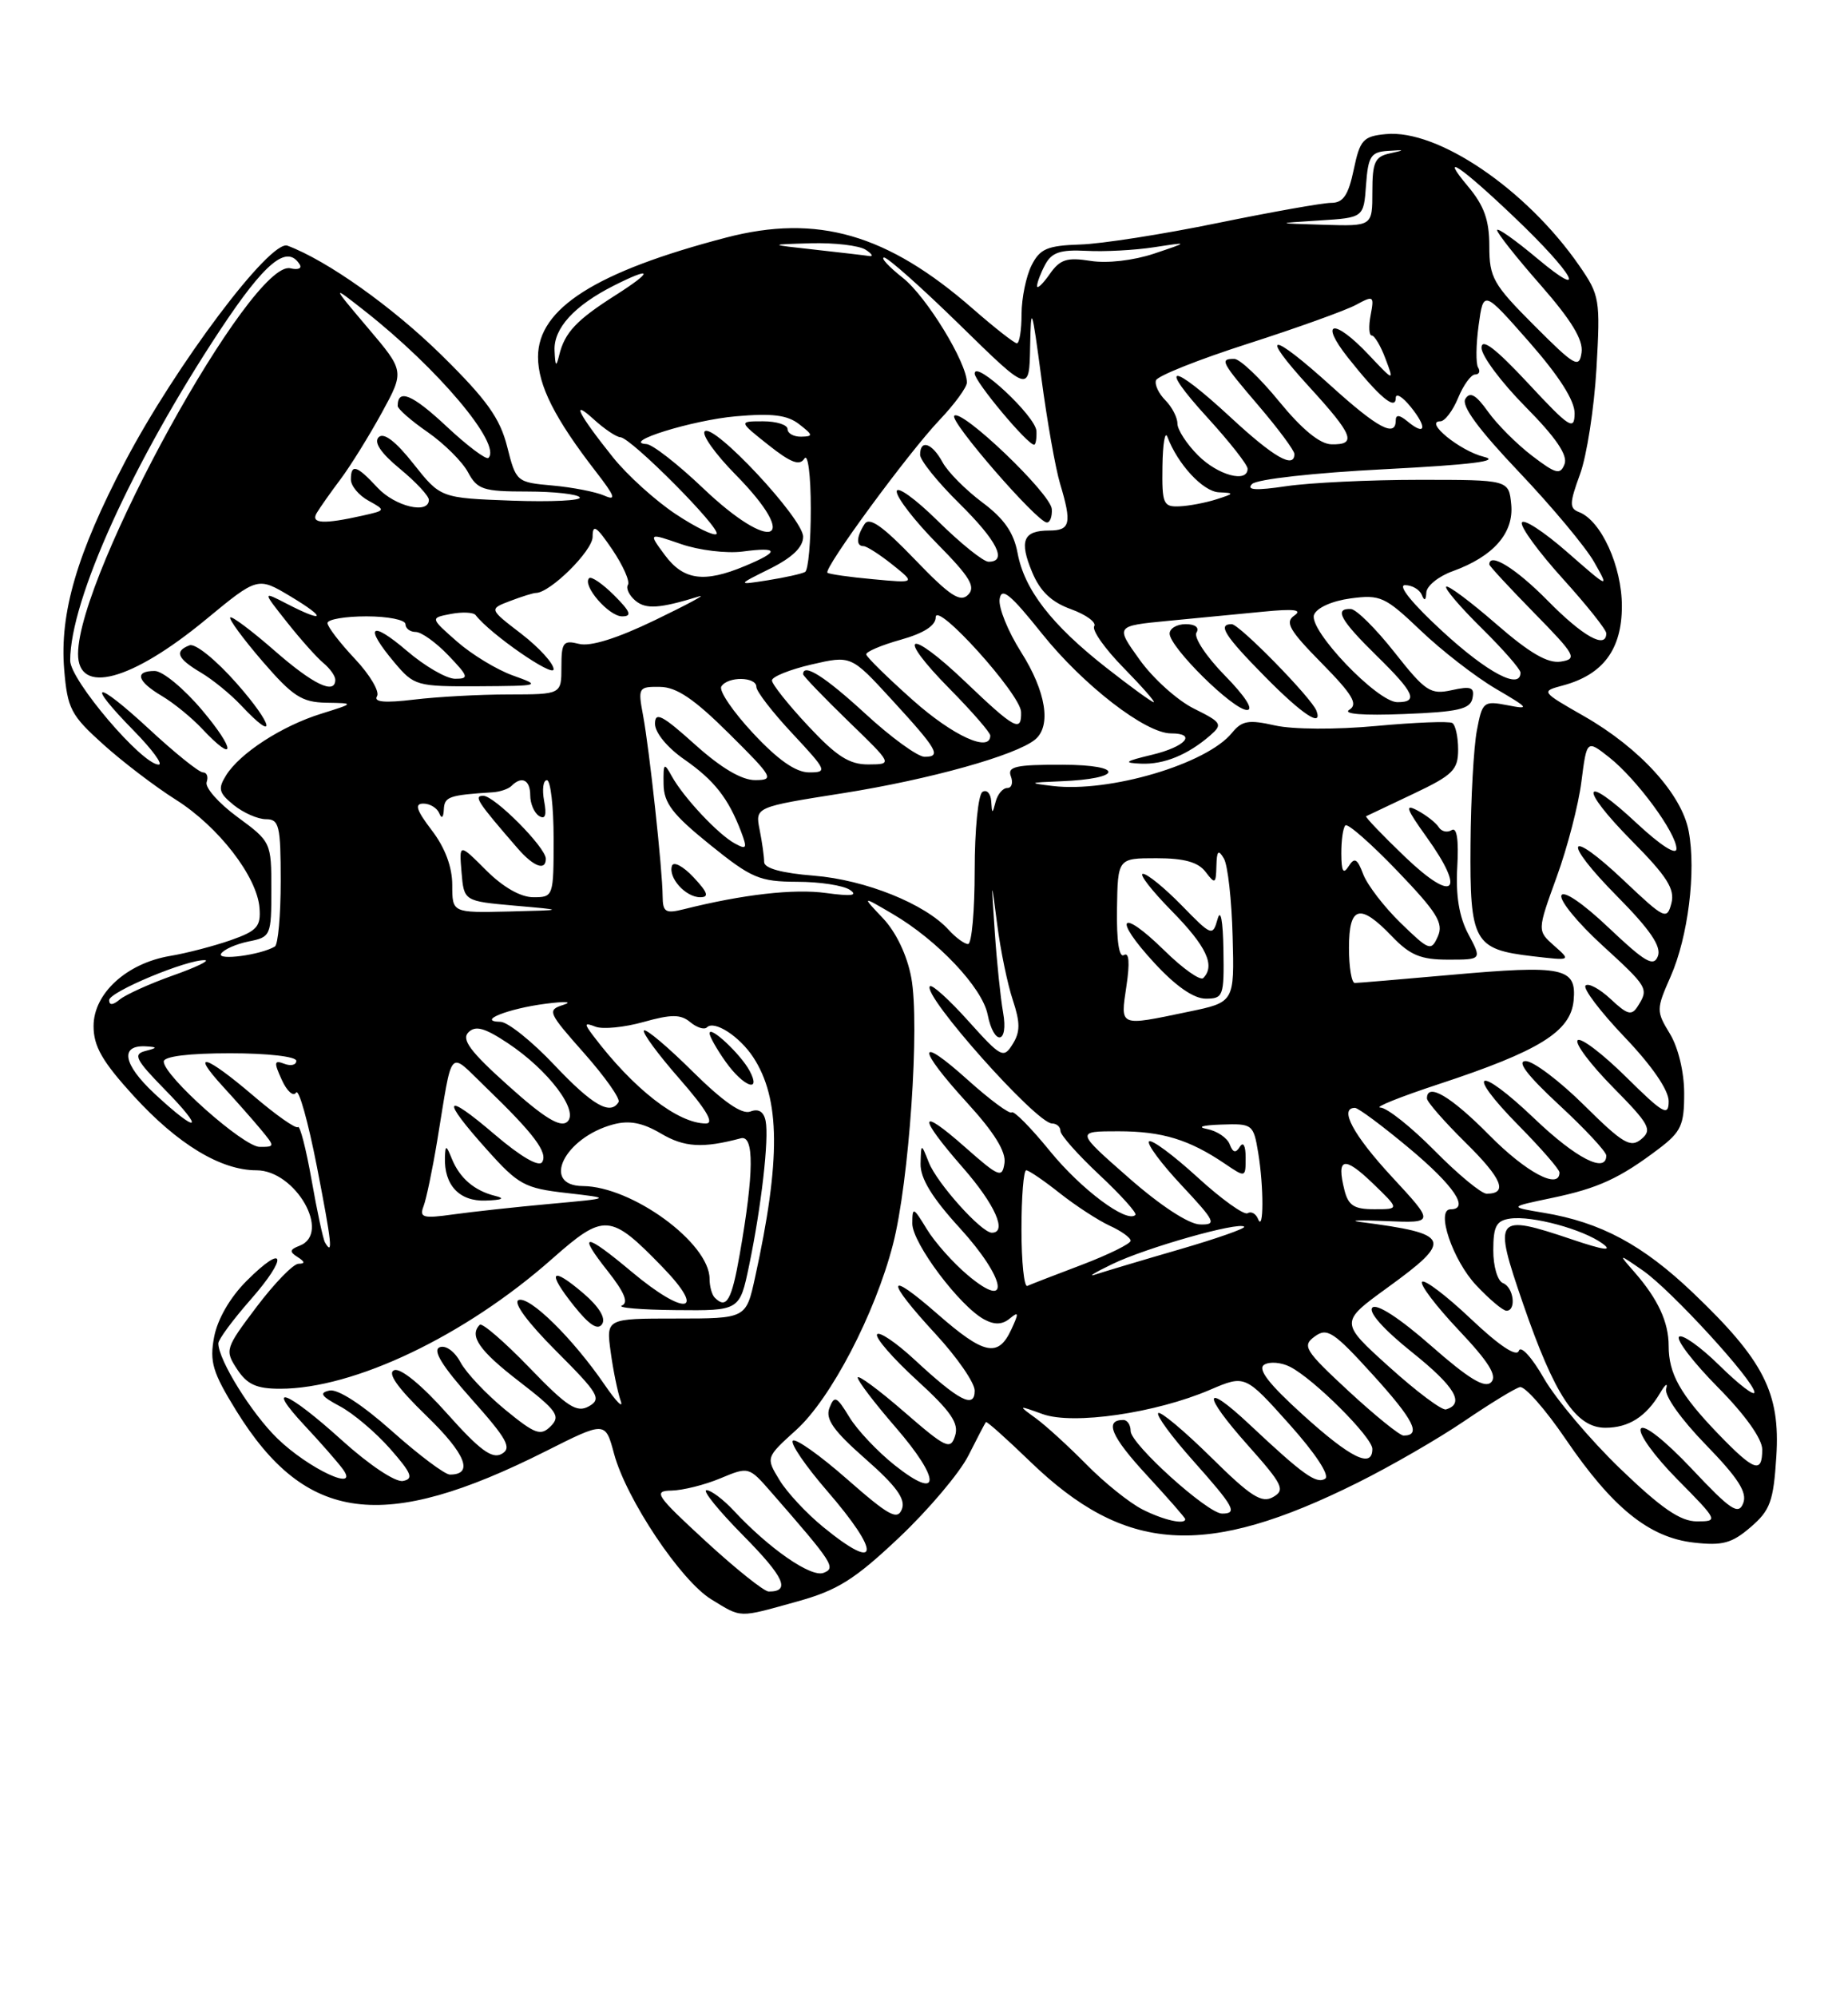 <?xml version="1.0" encoding="UTF-8" standalone="no"?>
<!DOCTYPE svg PUBLIC "-//W3C//DTD SVG 1.1//EN" "http://www.w3.org/Graphics/SVG/1.1/DTD/svg11.dtd" >
<svg xmlns="http://www.w3.org/2000/svg" xmlns:xlink="http://www.w3.org/1999/xlink" version="1.1" viewBox="0 0 237 256">
 <g >
 <path fill="currentColor"
d=" M 102.23 205.27 C 107.40 203.84 109.59 202.47 115.30 197.08 C 119.07 193.52 123.08 188.78 124.20 186.55 C 125.33 184.32 126.33 182.39 126.44 182.27 C 126.55 182.14 129.08 184.40 132.07 187.29 C 144.30 199.12 154.53 199.79 174.13 190.03 C 178.33 187.94 184.47 184.40 187.78 182.15 C 191.08 179.91 194.29 177.94 194.92 177.79 C 195.54 177.63 198.18 180.62 200.78 184.44 C 206.79 193.27 211.51 197.08 217.24 197.72 C 220.90 198.14 222.12 197.80 224.51 195.74 C 227.03 193.58 227.44 192.44 227.81 186.67 C 228.33 178.53 226.20 174.36 217.13 165.71 C 210.67 159.55 205.30 156.67 198.00 155.45 C 193.50 154.70 193.50 154.70 199.00 153.55 C 204.95 152.31 207.72 151.04 212.75 147.23 C 215.60 145.07 216.00 144.19 215.99 140.13 C 215.99 137.42 215.23 134.26 214.16 132.50 C 212.39 129.59 212.40 129.37 214.25 125.17 C 216.49 120.09 217.54 111.70 216.57 106.54 C 215.69 101.81 210.30 95.89 203.19 91.82 C 197.61 88.63 197.60 88.62 200.43 87.86 C 205.59 86.48 208.00 83.24 208.00 77.69 C 208.00 72.57 205.34 66.73 202.51 65.64 C 201.25 65.16 201.27 64.51 202.63 60.79 C 203.50 58.43 204.44 52.34 204.74 47.25 C 205.25 38.37 205.16 37.84 202.52 34.03 C 195.75 24.26 184.38 16.54 177.72 17.19 C 174.82 17.47 174.41 17.92 173.61 21.75 C 172.92 25.02 172.26 26.00 170.73 26.00 C 169.64 26.00 163.07 27.17 156.13 28.59 C 149.18 30.02 141.26 31.26 138.53 31.34 C 134.32 31.48 133.37 31.88 132.30 34.00 C 131.60 35.38 131.02 38.19 131.01 40.25 C 131.01 42.31 130.74 44.00 130.41 44.00 C 130.09 44.00 127.55 42.01 124.78 39.59 C 113.81 30.00 104.83 27.40 93.13 30.45 C 76.44 34.81 69.00 39.52 69.00 45.74 C 69.00 49.39 71.15 53.65 76.42 60.45 C 78.87 63.61 79.09 64.23 77.49 63.52 C 76.40 63.04 73.41 62.46 70.85 62.23 C 66.25 61.82 66.18 61.76 65.04 57.24 C 64.12 53.60 62.41 51.21 56.69 45.58 C 50.40 39.38 41.98 33.40 36.87 31.49 C 34.67 30.66 22.48 46.88 15.99 59.27 C 9.86 70.97 7.64 78.59 8.23 85.80 C 8.65 90.84 9.08 91.67 13.24 95.41 C 15.74 97.66 19.93 100.85 22.55 102.50 C 28.02 105.95 32.97 112.35 33.28 116.37 C 33.47 118.76 32.97 119.32 29.58 120.51 C 27.42 121.26 23.92 122.18 21.79 122.53 C 16.22 123.48 12.00 127.34 12.00 131.51 C 12.00 134.12 13.11 136.05 17.15 140.48 C 22.81 146.67 28.32 150.00 32.89 150.00 C 37.90 150.00 42.53 158.09 38.42 159.67 C 37.14 160.16 37.09 160.44 38.17 161.12 C 39.12 161.73 39.15 161.97 38.28 161.98 C 37.61 161.99 35.20 164.47 32.91 167.50 C 28.88 172.84 28.81 173.06 30.41 175.50 C 31.69 177.45 32.89 178.00 35.92 178.00 C 45.41 178.00 59.63 171.22 70.76 161.39 C 77.50 155.44 78.25 155.49 84.96 162.40 C 90.73 168.35 87.90 168.78 81.00 163.00 C 74.97 157.95 73.98 157.92 77.93 162.91 C 80.08 165.63 80.64 166.98 79.76 167.33 C 79.07 167.61 82.18 167.88 86.68 167.92 C 94.86 168.00 94.86 168.00 96.06 162.25 C 97.64 154.68 98.64 145.95 98.19 143.68 C 97.95 142.48 97.28 142.06 96.23 142.47 C 95.15 142.88 92.76 141.22 88.84 137.35 C 85.66 134.19 82.84 131.82 82.59 132.08 C 82.33 132.34 84.38 135.12 87.14 138.27 C 90.57 142.19 91.65 144.00 90.53 144.00 C 86.93 144.00 81.21 139.55 76.06 132.73 C 74.89 131.18 74.93 131.04 76.39 131.60 C 77.31 131.95 80.08 131.68 82.53 130.99 C 86.11 129.99 87.29 129.99 88.52 131.01 C 89.36 131.71 90.32 132.01 90.66 131.68 C 91.60 130.73 94.83 132.82 96.60 135.51 C 100.08 140.83 100.15 148.63 96.83 163.75 C 95.68 169.00 95.68 169.00 86.70 169.00 C 77.73 169.00 77.73 169.00 78.32 173.30 C 78.64 175.66 79.22 178.47 79.60 179.55 C 79.98 180.62 79.06 179.70 77.55 177.50 C 73.48 171.56 67.92 166.09 66.51 166.63 C 65.76 166.92 67.66 169.50 71.32 173.16 C 76.78 178.62 77.19 179.31 75.52 180.25 C 73.97 181.12 72.75 180.33 67.87 175.27 C 64.68 171.97 61.83 169.51 61.53 169.80 C 60.13 171.20 61.45 173.11 66.55 177.04 C 71.44 180.81 71.93 181.50 70.63 182.80 C 69.34 184.09 68.64 183.84 64.77 180.67 C 62.35 178.68 59.78 175.96 59.06 174.61 C 58.31 173.21 57.16 172.38 56.39 172.68 C 55.44 173.05 56.69 175.08 60.48 179.33 C 65.05 184.46 65.68 185.60 64.34 186.35 C 63.11 187.04 61.52 185.87 57.33 181.17 C 54.11 177.55 51.37 175.30 50.56 175.62 C 49.63 175.97 50.96 177.86 54.71 181.49 C 59.74 186.36 60.79 189.01 57.69 189.00 C 57.04 188.99 53.69 186.48 50.26 183.42 C 46.46 180.04 43.32 178.00 42.26 178.23 C 40.89 178.52 41.18 178.96 43.60 180.25 C 45.31 181.16 48.20 183.61 50.04 185.70 C 52.79 188.83 53.08 189.55 51.68 189.82 C 50.71 190.01 47.34 187.76 43.82 184.58 C 36.84 178.26 33.80 177.08 39.10 182.75 C 41.03 184.81 43.20 187.28 43.92 188.24 C 46.28 191.38 39.61 188.29 35.57 184.37 C 32.26 181.16 28.00 174.30 28.00 172.18 C 28.00 171.69 29.86 169.17 32.12 166.60 C 36.99 161.06 36.60 159.20 31.61 164.19 C 29.50 166.30 27.89 169.09 27.46 171.37 C 26.86 174.56 27.27 175.91 30.29 180.80 C 39.20 195.20 49.12 196.50 70.00 186.00 C 77.63 182.16 77.63 182.16 78.75 186.33 C 80.31 192.13 87.31 202.61 91.23 205.00 C 95.18 207.41 94.61 207.39 102.23 205.27 Z  M 74.82 165.77 C 70.64 162.20 70.08 162.96 73.62 167.39 C 75.58 169.84 76.67 170.55 77.22 169.71 C 77.72 168.95 76.83 167.49 74.82 165.77 Z  M 96.13 137.24 C 94.99 135.12 91.00 131.38 91.00 132.44 C 91.00 132.85 91.93 134.50 93.07 136.10 C 95.34 139.29 97.70 140.17 96.13 137.24 Z  M 90.50 197.54 C 84.10 191.65 83.73 191.09 86.13 191.05 C 87.57 191.02 90.39 190.32 92.39 189.48 C 96.01 187.97 96.04 187.98 98.88 191.23 C 106.86 200.37 107.25 200.97 105.61 201.60 C 104.00 202.21 98.63 198.49 94.08 193.60 C 92.74 192.17 91.18 191.00 90.61 191.00 C 90.03 191.00 92.15 193.61 95.31 196.81 C 100.58 202.14 101.44 204.01 98.58 203.99 C 97.99 203.99 94.35 201.08 90.50 197.54 Z  M 105.61 195.75 C 103.46 194.01 100.92 191.28 99.96 189.69 C 98.21 186.81 98.21 186.81 102.11 183.28 C 106.55 179.27 112.22 168.41 114.52 159.50 C 116.59 151.50 117.98 131.27 116.87 125.32 C 116.33 122.42 114.92 119.48 113.24 117.70 C 110.50 114.81 110.50 114.81 114.49 117.15 C 120.22 120.50 125.97 126.58 126.66 130.03 C 127.47 134.12 129.38 133.85 128.64 129.75 C 128.32 127.96 127.84 123.35 127.58 119.50 C 127.11 112.50 127.11 112.50 127.89 118.50 C 128.31 121.80 129.21 126.15 129.89 128.18 C 130.85 131.08 130.85 132.27 129.87 133.83 C 128.70 135.71 128.40 135.55 124.19 130.87 C 121.75 128.15 119.53 126.14 119.26 126.41 C 118.20 127.47 132.91 144.00 134.92 144.00 C 135.51 144.00 136.00 144.43 136.00 144.96 C 136.00 145.49 138.26 148.03 141.02 150.61 C 143.77 153.19 145.84 155.49 145.61 155.72 C 144.51 156.82 138.67 152.46 134.67 147.56 C 132.23 144.56 130.02 142.32 129.75 142.58 C 129.49 142.84 126.97 140.98 124.14 138.44 C 117.55 132.51 117.51 134.21 124.07 141.39 C 127.51 145.15 129.04 147.63 128.82 149.08 C 128.53 151.04 128.12 150.88 123.75 147.02 C 117.76 141.73 117.64 142.98 123.50 149.68 C 127.61 154.38 129.22 158.00 127.20 158.00 C 125.86 158.00 120.18 151.67 119.12 149.00 C 118.13 146.50 118.13 146.50 118.06 149.17 C 118.02 151.03 119.53 153.51 123.08 157.39 C 129.01 163.88 129.74 168.18 124.11 163.44 C 122.24 161.87 119.88 159.22 118.86 157.54 C 117.12 154.69 117.01 154.64 117.00 156.83 C 117.00 159.33 123.09 167.44 126.23 169.12 C 127.55 169.83 128.54 169.79 129.50 169.00 C 130.66 168.04 130.69 168.27 129.69 170.42 C 128.01 174.03 126.21 173.65 120.23 168.42 C 113.61 162.63 113.49 163.95 120.00 171.00 C 122.75 173.98 125.00 177.23 125.00 178.24 C 125.00 180.61 123.01 179.58 117.23 174.22 C 114.88 172.05 112.74 170.61 112.48 171.03 C 112.22 171.46 114.51 174.09 117.57 176.89 C 121.95 180.89 123.00 182.42 122.49 184.02 C 121.90 185.89 121.34 185.63 115.92 180.93 C 112.67 178.11 110.00 176.15 110.00 176.57 C 110.00 177.00 112.18 179.85 114.84 182.92 C 120.70 189.68 120.67 192.49 114.78 187.83 C 112.56 186.07 109.92 183.28 108.92 181.62 C 107.29 178.95 107.01 178.82 106.37 180.47 C 105.83 181.89 106.89 183.39 111.00 187.00 C 114.94 190.46 116.16 192.14 115.67 193.42 C 115.10 194.90 114.01 194.30 108.65 189.60 C 105.16 186.53 102.02 184.31 101.68 184.66 C 101.33 185.00 103.29 187.87 106.02 191.03 C 113.04 199.13 112.82 201.64 105.61 195.75 Z  M 146.50 193.46 C 144.85 192.62 141.63 190.04 139.35 187.72 C 137.06 185.40 134.14 182.73 132.85 181.79 C 130.52 180.10 130.53 180.10 133.72 181.25 C 137.62 182.66 148.22 181.12 155.19 178.13 C 159.68 176.21 159.68 176.21 165.35 182.54 C 168.74 186.33 170.58 189.14 169.94 189.54 C 168.81 190.24 167.09 189.00 160.27 182.60 C 154.25 176.95 154.11 178.60 160.04 185.25 C 164.53 190.29 164.86 190.98 163.27 191.88 C 161.81 192.72 160.40 191.81 155.28 186.75 C 151.85 183.38 148.82 180.84 148.54 181.12 C 148.26 181.41 150.27 184.15 153.02 187.23 C 158.29 193.15 158.76 194.00 156.73 194.00 C 154.88 194.00 145.00 185.09 145.00 183.42 C 145.00 182.64 144.58 182.00 144.06 182.00 C 141.60 182.00 142.50 184.13 147.04 189.04 C 149.77 192.00 152.00 194.54 152.00 194.71 C 152.00 195.47 149.21 194.84 146.50 193.46 Z  M 207.79 188.25 C 203.94 184.54 199.53 179.32 198.00 176.66 C 196.47 173.98 195.03 172.41 194.79 173.13 C 194.51 173.97 192.31 172.52 188.66 169.07 C 185.54 166.11 182.71 163.96 182.38 164.29 C 182.05 164.62 184.16 167.40 187.06 170.47 C 190.93 174.56 192.05 176.35 191.23 177.17 C 190.42 177.98 188.36 176.73 183.52 172.48 C 179.51 168.96 176.56 167.04 176.00 167.60 C 175.44 168.16 177.45 170.41 181.10 173.33 C 186.61 177.74 187.90 179.92 185.44 180.65 C 184.92 180.80 181.65 178.35 178.16 175.20 C 171.82 169.48 171.82 169.48 177.91 165.06 C 186.43 158.89 186.13 158.14 174.50 156.63 C 172.85 156.42 174.31 156.36 177.75 156.51 C 184.00 156.77 184.00 156.77 178.50 150.83 C 173.54 145.47 171.68 142.00 173.77 142.00 C 174.19 142.00 177.34 144.34 180.77 147.21 C 186.47 151.97 188.51 155.00 186.03 155.00 C 184.09 155.00 186.31 161.56 189.33 164.75 C 191.01 166.54 192.75 168.00 193.20 168.00 C 194.50 168.00 194.12 164.98 192.75 164.46 C 192.06 164.19 191.50 162.31 191.51 160.24 C 191.51 157.17 191.90 156.44 193.68 156.19 C 196.49 155.79 203.02 157.56 205.53 159.40 C 206.89 160.40 205.68 160.24 201.63 158.87 C 191.71 155.53 191.46 155.87 195.32 167.08 C 199.39 178.89 202.12 183.00 205.88 183.00 C 208.88 183.00 211.12 181.58 212.93 178.50 C 213.58 177.40 213.92 177.18 213.68 178.00 C 213.42 178.86 215.58 181.90 218.76 185.17 C 222.92 189.45 224.10 191.29 223.56 192.67 C 222.95 194.23 221.97 193.58 216.97 188.27 C 213.51 184.61 210.82 182.49 210.43 183.12 C 210.06 183.71 212.16 186.63 215.10 189.60 C 220.36 194.92 220.39 195.00 217.62 195.00 C 215.50 195.00 213.06 193.32 207.79 188.25 Z  M 220.32 183.75 C 215.49 178.73 214.00 176.08 214.00 172.50 C 214.00 169.46 212.63 166.51 209.63 163.07 C 207.50 160.64 207.50 160.64 210.70 162.85 C 214.32 165.36 224.99 177.00 225.00 178.46 C 225.00 178.99 222.98 177.44 220.52 175.02 C 218.06 172.60 215.72 170.95 215.33 171.34 C 214.94 171.73 217.18 174.64 220.31 177.81 C 223.80 181.33 226.00 184.42 226.00 185.78 C 226.00 188.94 224.97 188.57 220.32 183.75 Z  M 167.10 181.35 C 162.72 177.39 161.24 175.47 162.13 174.92 C 162.82 174.49 164.32 174.61 165.45 175.19 C 168.50 176.74 176.00 184.22 176.00 185.71 C 176.00 188.26 173.24 186.91 167.10 181.35 Z  M 172.96 178.31 C 167.31 173.07 166.96 172.50 168.61 171.30 C 170.20 170.13 171.03 170.67 176.09 176.24 C 181.31 181.99 182.33 184.00 180.00 184.00 C 179.51 184.00 176.35 181.44 172.96 178.31 Z  M 91.67 166.33 C 91.30 165.97 91.00 164.88 91.00 163.91 C 91.00 159.33 81.07 152.07 74.75 152.02 C 69.33 151.98 72.38 145.80 78.64 144.12 C 80.71 143.57 82.39 143.89 84.77 145.29 C 87.76 147.06 90.12 147.20 95.00 145.90 C 96.74 145.43 96.70 150.32 94.87 160.75 C 93.83 166.70 93.17 167.84 91.67 166.33 Z  M 131.00 157.58 C 131.00 153.41 131.27 150.00 131.61 150.00 C 131.94 150.00 133.88 151.32 135.92 152.94 C 137.96 154.55 140.84 156.42 142.31 157.10 C 143.79 157.77 145.00 158.64 145.00 159.03 C 145.00 159.41 142.19 160.80 138.75 162.11 C 135.31 163.41 132.16 164.63 131.75 164.82 C 131.34 165.01 131.00 161.75 131.00 157.58 Z  M 142.65 162.02 C 146.98 159.92 158.89 156.55 159.56 157.23 C 159.78 157.44 156.02 158.76 151.23 160.15 C 146.43 161.54 141.60 162.99 140.50 163.35 C 139.40 163.72 140.37 163.12 142.65 162.02 Z  M 41.68 159.25 C 41.44 158.84 40.66 155.24 39.96 151.24 C 39.25 147.25 38.47 144.20 38.21 144.46 C 37.95 144.72 35.39 142.92 32.51 140.46 C 26.40 135.24 24.32 134.60 28.58 139.25 C 30.22 141.04 32.41 143.51 33.44 144.75 C 35.27 146.96 35.27 147.00 33.31 147.00 C 31.23 147.00 21.00 137.91 21.00 136.06 C 21.00 135.40 24.20 135.00 29.50 135.00 C 34.32 135.00 38.00 135.42 38.00 135.97 C 38.00 136.50 37.31 136.67 36.47 136.35 C 35.15 135.84 35.10 136.14 36.14 138.41 C 36.80 139.87 37.63 140.60 37.97 140.04 C 38.32 139.49 39.51 143.75 40.64 149.52 C 42.56 159.39 42.73 161.05 41.68 159.25 Z  M 144.73 150.94 C 137.96 145.00 137.96 145.00 143.43 145.00 C 149.05 145.00 152.52 146.06 157.12 149.18 C 159.74 150.95 159.75 150.95 159.75 148.37 C 159.75 146.86 159.45 146.28 159.01 146.98 C 158.48 147.84 158.12 147.76 157.70 146.66 C 157.38 145.83 156.08 144.96 154.81 144.71 C 153.45 144.45 154.20 144.22 156.62 144.14 C 160.63 144.00 160.75 144.09 161.36 147.75 C 162.09 152.15 162.07 158.06 161.34 156.24 C 161.06 155.55 160.46 155.22 160.00 155.50 C 159.55 155.78 156.64 153.70 153.55 150.87 C 150.46 148.05 147.68 145.99 147.36 146.30 C 147.05 146.61 148.93 149.15 151.54 151.93 C 155.89 156.58 156.08 157.00 153.89 156.94 C 152.45 156.91 148.79 154.51 144.73 150.94 Z  M 54.32 154.60 C 54.67 153.69 55.46 149.91 56.07 146.22 C 58.10 133.93 57.43 134.67 62.29 139.35 C 68.46 145.30 70.29 147.72 69.53 148.95 C 69.12 149.62 66.77 148.25 63.43 145.40 C 56.90 139.82 56.47 140.70 62.46 147.37 C 66.49 151.87 67.28 152.30 72.66 152.91 C 78.50 153.58 78.50 153.58 70.50 154.31 C 66.10 154.71 60.52 155.32 58.09 155.66 C 54.24 156.20 53.76 156.06 54.32 154.60 Z  M 63.50 153.28 C 60.84 152.62 58.96 151.01 57.95 148.53 C 57.23 146.75 57.12 146.72 57.06 148.32 C 56.94 151.90 58.91 154.01 62.29 153.88 C 64.42 153.81 64.83 153.60 63.50 153.28 Z  M 172.42 152.54 C 171.37 148.37 172.36 148.12 176.00 151.62 C 179.50 154.99 179.50 154.99 176.27 154.99 C 173.67 155.00 172.92 154.52 172.42 152.54 Z  M 184.00 147.50 C 181.01 144.47 177.88 141.98 177.03 141.96 C 176.19 141.94 179.55 140.59 184.50 138.96 C 197.39 134.72 201.42 132.23 201.81 128.26 C 202.22 124.01 200.53 123.66 186.00 124.96 C 179.68 125.52 174.16 125.99 173.75 125.99 C 173.34 126.00 173.00 123.97 173.00 121.50 C 173.00 116.10 174.40 115.72 178.50 120.00 C 180.83 122.43 182.20 123.00 185.71 123.00 C 190.05 123.00 190.05 123.00 188.32 119.75 C 187.13 117.53 186.68 114.80 186.89 111.13 C 187.09 107.63 186.84 105.98 186.17 106.40 C 185.60 106.75 184.86 106.58 184.51 106.02 C 184.17 105.47 182.95 104.51 181.80 103.89 C 180.11 102.99 180.33 103.63 182.95 107.28 C 188.06 114.40 186.49 115.85 180.20 109.84 C 177.29 107.05 175.04 104.70 175.20 104.62 C 175.37 104.54 178.09 103.25 181.25 101.75 C 186.34 99.34 187.00 98.68 187.00 96.07 C 187.00 94.45 186.66 92.92 186.25 92.67 C 185.84 92.42 181.45 92.59 176.50 93.05 C 171.33 93.53 165.80 93.50 163.50 92.98 C 160.13 92.22 159.27 92.37 158.00 93.93 C 154.77 97.92 142.28 101.62 135.00 100.74 C 131.82 100.36 131.91 100.30 136.00 100.14 C 144.04 99.83 144.27 98.03 136.28 98.02 C 130.27 98.00 129.16 98.25 129.64 99.50 C 129.95 100.33 129.75 101.00 129.18 101.00 C 128.61 101.00 127.94 101.79 127.69 102.75 C 127.27 104.37 127.22 104.36 127.12 102.69 C 127.05 101.70 126.55 101.16 126.00 101.50 C 125.45 101.84 125.00 106.34 125.00 111.56 C 125.00 116.75 124.62 121.00 124.15 121.00 C 123.69 121.00 122.57 120.18 121.66 119.18 C 118.65 115.85 110.98 112.77 104.39 112.24 C 100.25 111.91 98.00 111.29 98.00 110.49 C 98.00 109.81 97.74 107.94 97.42 106.35 C 96.84 103.44 96.84 103.44 108.14 101.66 C 119.25 99.90 130.28 96.82 132.75 94.79 C 134.86 93.05 134.15 88.63 130.95 83.58 C 129.27 80.93 128.03 77.87 128.20 76.78 C 128.44 75.21 129.58 76.15 133.65 81.24 C 138.93 87.83 146.91 94.00 150.17 94.00 C 153.55 94.00 152.04 95.71 147.75 96.74 C 144.24 97.58 143.99 97.78 146.32 97.88 C 149.28 98.01 152.34 96.75 155.23 94.24 C 156.83 92.84 156.68 92.59 153.13 90.83 C 151.02 89.79 147.89 86.98 146.17 84.58 C 143.04 80.23 143.04 80.23 149.77 79.58 C 153.47 79.23 158.97 78.69 162.00 78.40 C 165.95 78.01 167.08 78.15 166.00 78.89 C 164.75 79.75 165.34 80.78 169.50 85.00 C 173.47 89.03 174.20 90.26 173.05 90.97 C 172.16 91.52 174.83 91.73 180.05 91.52 C 187.03 91.25 188.56 90.89 188.84 89.50 C 189.13 88.09 188.66 87.91 186.19 88.46 C 183.45 89.06 182.81 88.64 178.84 83.61 C 176.46 80.59 173.94 78.09 173.25 78.06 C 171.06 77.96 171.88 79.47 176.50 84.00 C 181.41 88.81 181.94 90.00 179.21 90.00 C 176.63 90.00 167.78 80.73 168.52 78.80 C 168.87 77.90 170.83 77.02 173.21 76.70 C 177.03 76.19 177.63 76.47 182.20 80.82 C 184.90 83.40 189.22 86.74 191.80 88.26 C 196.12 90.79 196.24 90.96 193.32 90.39 C 190.26 89.80 190.10 89.94 189.40 93.64 C 189.00 95.76 188.63 102.32 188.59 108.21 C 188.49 120.72 189.02 121.68 196.52 122.56 C 201.50 123.14 201.50 123.14 199.32 121.22 C 197.14 119.29 197.14 119.29 199.63 112.43 C 201.01 108.65 202.44 103.14 202.81 100.19 C 203.50 94.81 203.50 94.81 206.36 97.06 C 209.89 99.84 215.00 106.78 215.00 108.79 C 215.00 109.67 212.96 108.36 209.93 105.54 C 202.89 98.95 202.36 100.78 209.28 107.78 C 213.81 112.35 214.82 113.96 214.35 115.78 C 213.78 117.94 213.48 117.80 208.32 112.92 C 200.92 105.91 200.19 107.61 207.45 114.94 C 211.63 119.17 213.09 121.32 212.62 122.55 C 212.08 123.97 211.00 123.35 206.31 118.91 C 203.00 115.77 200.48 114.06 200.24 114.78 C 200.02 115.45 202.35 118.29 205.42 121.10 C 211.37 126.54 211.47 126.71 210.04 128.97 C 209.25 130.22 208.71 130.07 206.56 128.05 C 205.15 126.74 203.71 125.96 203.34 126.32 C 202.98 126.69 205.23 129.66 208.34 132.92 C 211.85 136.59 214.00 139.72 214.00 141.14 C 214.00 143.15 213.32 142.76 208.52 138.02 C 205.51 135.05 202.73 132.94 202.33 133.33 C 201.94 133.73 203.98 136.44 206.86 139.36 C 211.53 144.09 211.93 144.81 210.50 146.00 C 209.11 147.16 208.14 146.59 203.17 141.67 C 200.02 138.55 196.64 136.00 195.66 136.00 C 194.47 136.00 195.87 137.84 199.94 141.61 C 203.27 144.69 206.00 147.62 206.00 148.11 C 206.00 150.46 202.12 148.47 196.79 143.38 C 189.44 136.37 187.75 137.16 194.81 144.31 C 197.66 147.20 200.00 149.89 200.00 150.28 C 200.00 152.55 195.72 150.28 191.00 145.50 C 186.07 140.51 183.00 138.70 183.00 140.79 C 183.00 141.22 185.23 143.77 187.96 146.46 C 192.64 151.07 193.44 153.00 190.66 153.00 C 189.98 153.00 186.99 150.53 184.00 147.50 Z  M 168.83 91.10 C 168.23 89.48 158.95 80.00 157.96 80.00 C 156.11 80.00 157.05 81.48 162.22 86.72 C 167.01 91.58 169.66 93.33 168.83 91.10 Z  M 157.09 86.59 C 154.71 84.17 153.07 81.69 153.44 81.09 C 153.85 80.44 153.29 80.00 152.06 80.00 C 150.93 80.00 150.00 80.55 150.00 81.21 C 150.00 82.96 158.14 91.00 159.92 91.00 C 160.82 91.00 159.70 89.25 157.09 86.59 Z  M 65.19 139.16 C 60.32 134.80 59.15 133.23 60.07 132.32 C 60.98 131.41 62.14 131.73 65.09 133.68 C 70.35 137.16 74.35 142.47 72.72 143.81 C 71.84 144.54 69.75 143.26 65.19 139.16 Z  M 19.80 140.16 C 15.74 136.37 15.33 133.88 18.81 134.12 C 20.22 134.21 20.19 134.31 18.64 134.71 C 17.04 135.12 17.39 135.82 21.09 139.60 C 26.41 145.01 25.46 145.43 19.80 140.16 Z  M 71.09 136.50 C 68.23 133.47 65.12 130.99 64.19 130.97 C 61.04 130.91 65.15 129.27 70.00 128.65 C 72.47 128.33 73.50 128.39 72.27 128.79 C 70.14 129.47 70.25 129.73 74.92 135.00 C 77.60 138.03 79.58 140.84 79.33 141.25 C 78.28 143.00 75.98 141.67 71.09 136.50 Z  M 144.46 126.39 C 144.91 123.40 144.80 122.00 144.15 122.41 C 143.52 122.80 143.19 120.63 143.25 116.51 C 143.35 110.00 143.35 110.00 148.31 110.00 C 151.87 110.00 153.66 110.50 154.61 111.75 C 155.83 113.36 155.94 113.29 156.00 111.00 C 156.05 109.03 156.25 108.83 156.96 110.04 C 157.46 110.88 157.96 115.37 158.08 120.02 C 158.31 128.46 158.31 128.46 152.40 129.68 C 143.43 131.55 143.68 131.65 144.46 126.39 Z  M 156.90 121.75 C 156.84 117.98 156.54 116.41 156.15 117.80 C 155.52 120.03 155.39 119.99 151.55 116.05 C 149.37 113.82 147.14 112.00 146.58 112.00 C 146.03 112.00 147.70 114.15 150.29 116.78 C 154.73 121.30 155.89 123.77 154.31 125.36 C 153.93 125.73 151.69 124.15 149.33 121.83 C 143.67 116.28 142.63 117.56 148.04 123.42 C 150.77 126.39 153.09 128.00 154.63 128.00 C 156.88 128.00 157.00 127.69 156.90 121.75 Z  M 14.00 128.19 C 14.00 127.13 24.06 122.94 26.29 123.07 C 26.95 123.11 25.08 124.01 22.12 125.05 C 19.17 126.10 16.13 127.48 15.37 128.10 C 14.47 128.85 14.00 128.88 14.00 128.19 Z  M 28.35 122.24 C 28.69 121.70 30.27 121.00 31.88 120.67 C 34.72 120.11 34.80 119.93 34.80 114.00 C 34.80 107.97 34.76 107.88 30.44 104.71 C 28.03 102.94 26.27 100.94 26.50 100.25 C 26.74 99.56 26.53 99.00 26.03 99.00 C 25.52 99.00 22.39 96.48 19.06 93.39 C 12.16 87.01 10.85 87.24 17.21 93.71 C 19.52 96.07 20.94 98.00 20.35 98.00 C 18.22 98.00 9.00 87.17 9.00 84.67 C 9.00 76.90 16.99 59.31 28.25 42.27 C 34.00 33.59 36.82 31.27 38.44 33.91 C 38.75 34.41 38.21 34.62 37.25 34.39 C 32.30 33.18 10.07 73.48 10.01 83.78 C 9.98 89.13 16.81 87.31 26.36 79.44 C 33.05 73.92 33.05 73.92 37.27 76.45 C 41.98 79.27 41.64 79.90 36.77 77.38 C 33.65 75.77 33.65 75.77 36.79 79.73 C 38.51 81.91 40.62 84.27 41.46 84.97 C 42.31 85.67 43.00 86.64 43.00 87.12 C 43.00 89.10 40.17 87.74 35.19 83.38 C 32.28 80.84 29.73 78.93 29.53 79.14 C 29.32 79.35 31.18 81.88 33.66 84.76 C 37.54 89.25 38.70 90.01 41.84 90.07 C 45.50 90.13 45.50 90.13 41.19 91.48 C 36.14 93.05 30.77 96.53 29.00 99.37 C 27.92 101.10 28.06 101.63 29.98 103.19 C 31.21 104.18 33.07 105.00 34.11 105.00 C 35.80 105.00 36.00 105.82 36.00 112.94 C 36.00 117.31 35.66 121.08 35.25 121.32 C 33.41 122.41 27.79 123.15 28.35 122.24 Z  M 25.90 91.00 C 23.58 88.25 20.86 86.00 19.84 86.00 C 17.20 86.00 17.57 87.31 20.75 89.20 C 22.26 90.09 24.59 91.99 25.92 93.41 C 30.26 98.03 30.24 96.14 25.90 91.00 Z  M 30.37 87.61 C 27.71 84.59 25.04 82.43 24.31 82.71 C 22.33 83.47 22.72 84.40 25.75 86.20 C 27.26 87.09 29.59 88.99 30.92 90.41 C 35.57 95.37 35.09 92.96 30.37 87.61 Z  M 179.64 118.31 C 177.52 116.25 175.36 113.44 174.83 112.06 C 174.07 110.04 173.71 109.85 172.96 111.03 C 172.27 112.12 172.03 111.70 172.02 109.42 C 172.01 107.72 172.24 106.09 172.54 105.79 C 172.84 105.50 175.83 108.12 179.19 111.62 C 184.30 116.94 185.16 118.33 184.40 120.02 C 183.54 121.95 183.30 121.86 179.64 118.31 Z  M 58.00 113.43 C 58.00 111.13 57.08 108.65 55.38 106.43 C 53.39 103.82 53.13 103.00 54.30 103.00 C 55.14 103.00 56.06 103.56 56.34 104.25 C 56.64 105.00 56.87 104.80 56.92 103.75 C 57.00 102.11 57.56 101.91 63.20 101.55 C 64.13 101.49 65.22 101.12 65.61 100.72 C 66.92 99.41 68.00 99.97 68.00 101.94 C 68.00 103.01 68.52 104.20 69.14 104.59 C 69.94 105.08 70.13 104.48 69.78 102.65 C 69.51 101.19 69.66 100.00 70.14 100.00 C 70.61 100.00 71.00 103.38 71.00 107.50 C 71.00 114.91 70.97 115.00 68.40 115.00 C 66.77 115.00 64.51 113.71 62.34 111.54 C 58.88 108.08 58.88 108.08 59.19 111.79 C 59.50 115.50 59.50 115.50 66.00 116.08 C 72.50 116.65 72.50 116.65 65.25 116.83 C 58.00 117.00 58.00 117.00 58.00 113.43 Z  M 70.00 110.07 C 70.00 108.62 63.42 102.00 61.98 102.00 C 60.71 102.00 61.20 102.76 66.40 108.75 C 68.43 111.09 70.00 111.67 70.00 110.07 Z  M 84.98 114.86 C 84.96 111.46 83.28 96.03 82.47 91.69 C 81.80 88.13 81.88 88.00 84.64 88.04 C 86.77 88.06 89.03 89.59 93.50 94.03 C 99.14 99.62 99.34 99.98 96.86 99.99 C 95.12 100.00 92.47 98.43 89.11 95.41 C 84.94 91.66 84.00 91.17 84.00 92.77 C 84.00 93.90 85.58 95.83 87.75 97.33 C 91.60 100.01 93.40 102.30 95.04 106.59 C 95.86 108.75 95.76 108.94 94.24 108.11 C 92.11 106.96 87.66 102.21 86.16 99.50 C 85.16 97.68 85.06 97.78 85.10 100.50 C 85.13 102.94 86.25 104.39 91.03 108.25 C 96.38 112.57 97.40 113.00 102.21 113.02 C 105.12 113.02 108.17 113.49 109.00 114.06 C 110.07 114.79 109.21 114.90 105.94 114.46 C 101.83 113.89 95.27 114.64 87.73 116.53 C 85.34 117.13 85.00 116.92 84.98 114.86 Z  M 88.94 112.44 C 87.62 111.03 86.38 110.37 86.18 110.97 C 85.67 112.49 87.92 115.00 89.80 115.00 C 90.98 115.00 90.77 114.39 88.94 112.44 Z  M 96.59 93.99 C 94.01 91.23 92.17 88.53 92.51 87.99 C 93.32 86.67 97.00 86.72 97.00 88.04 C 97.00 88.62 99.09 91.32 101.64 94.04 C 106.05 98.76 106.15 99.00 103.77 99.00 C 102.06 99.00 99.79 97.42 96.59 93.99 Z  M 103.64 93.04 C 101.09 90.32 99.00 87.69 99.00 87.21 C 99.00 86.74 101.28 85.82 104.07 85.17 C 109.15 84.00 109.15 84.00 114.32 89.63 C 120.25 96.09 120.78 97.00 118.57 97.00 C 117.70 97.00 114.29 94.53 111.00 91.50 C 105.81 86.73 103.00 84.94 103.00 86.42 C 103.00 86.64 105.59 89.33 108.75 92.40 C 114.50 97.96 114.50 97.96 111.39 97.98 C 108.93 98.00 107.29 96.95 103.64 93.04 Z  M 117.08 89.75 C 113.83 86.86 111.14 84.22 111.09 83.88 C 111.04 83.54 113.03 82.69 115.50 82.00 C 118.46 81.17 120.00 80.19 120.00 79.12 C 120.00 76.93 130.89 88.99 130.95 91.25 C 131.02 93.92 130.16 93.46 123.79 87.38 C 116.44 80.37 114.75 81.16 121.81 88.31 C 124.66 91.20 127.00 93.89 127.00 94.28 C 127.00 96.51 122.22 94.32 117.08 89.75 Z  M 48.35 89.24 C 48.72 88.65 47.44 86.49 45.51 84.44 C 43.58 82.39 42.00 80.33 42.00 79.86 C 42.00 79.39 44.25 79.00 47.00 79.00 C 49.75 79.00 52.00 79.45 52.00 80.00 C 52.00 80.55 52.59 81.00 53.31 81.00 C 54.04 81.00 55.92 82.35 57.50 84.00 C 60.10 86.72 60.18 87.00 58.37 87.00 C 57.26 87.00 54.48 85.39 52.18 83.42 C 47.50 79.42 46.64 80.23 50.59 84.92 C 53.10 87.90 53.43 88.00 61.34 87.96 C 69.35 87.91 69.43 87.89 65.78 86.58 C 63.73 85.85 60.50 83.89 58.61 82.23 C 55.16 79.20 55.16 79.20 57.83 78.69 C 59.29 78.41 60.72 78.48 61.00 78.84 C 62.82 81.23 71.00 86.90 71.00 85.78 C 71.00 85.04 69.14 83.00 66.86 81.24 C 62.71 78.06 62.71 78.06 65.42 77.03 C 66.91 76.46 68.40 76.00 68.72 76.00 C 70.54 76.00 76.00 70.60 76.00 68.81 C 76.00 67.12 76.48 67.43 78.52 70.43 C 79.90 72.47 80.81 74.51 80.53 74.96 C 80.25 75.41 80.69 76.32 81.50 77.00 C 82.85 78.12 84.60 78.00 89.66 76.44 C 90.67 76.13 88.13 77.49 84.01 79.48 C 79.17 81.82 75.72 82.90 74.26 82.53 C 72.23 82.02 72.00 82.33 72.00 85.48 C 72.00 89.00 72.00 89.00 65.25 89.01 C 61.54 89.01 56.07 89.31 53.09 89.67 C 49.34 90.12 47.89 89.99 48.35 89.24 Z  M 78.76 76.30 C 77.27 74.82 75.83 73.83 75.55 74.11 C 74.64 75.03 78.07 79.00 79.78 79.00 C 81.09 79.00 80.87 78.41 78.76 76.30 Z  M 141.85 85.56 C 134.83 80.05 131.37 75.57 130.50 70.88 C 130.01 68.25 128.76 66.46 125.96 64.38 C 123.84 62.79 121.55 60.49 120.88 59.25 C 119.54 56.78 118.00 56.26 118.00 58.29 C 118.00 59.00 120.25 61.79 123.00 64.50 C 127.88 69.31 129.24 72.00 126.78 72.00 C 126.11 72.00 123.19 69.65 120.28 66.78 C 117.38 63.92 115.00 62.21 115.00 63.00 C 115.00 63.79 117.34 66.81 120.21 69.71 C 124.40 73.95 125.17 75.23 124.15 76.24 C 123.14 77.25 121.80 76.36 117.30 71.68 C 113.17 67.39 111.48 66.21 110.87 67.18 C 109.82 68.83 109.77 70.00 110.75 70.00 C 111.16 70.01 112.83 71.08 114.46 72.38 C 117.42 74.75 117.42 74.75 111.96 74.24 C 108.96 73.97 106.33 73.59 106.12 73.41 C 105.56 72.92 116.45 58.08 120.50 53.82 C 122.43 51.79 124.00 49.64 124.00 49.03 C 124.00 46.47 118.81 38.00 115.78 35.61 C 113.98 34.19 112.90 33.02 113.38 33.01 C 113.86 33.00 118.25 36.91 123.13 41.68 C 132.00 50.36 132.00 50.36 132.11 44.43 C 132.22 38.93 132.32 39.23 133.56 48.50 C 134.29 54.00 135.37 60.07 135.95 61.99 C 137.48 67.09 137.27 68.00 134.56 68.00 C 131.22 68.00 130.68 69.31 132.38 73.36 C 133.40 75.80 134.85 77.18 137.35 78.08 C 139.30 78.79 140.64 79.77 140.33 80.27 C 140.02 80.78 141.71 83.17 144.09 85.59 C 146.47 88.02 148.21 90.00 147.96 90.00 C 147.71 90.00 144.96 88.00 141.85 85.56 Z  M 134.89 65.25 C 134.76 63.27 123.33 52.34 122.38 53.29 C 121.72 53.95 132.98 66.91 134.25 66.97 C 134.66 66.99 134.95 66.21 134.89 65.25 Z  M 132.92 55.25 C 132.82 53.34 125.00 46.06 125.00 47.88 C 125.00 48.91 131.76 57.00 132.62 57.00 C 132.83 57.00 132.96 56.21 132.92 55.25 Z  M 185.02 80.95 C 181.14 77.39 179.20 75.00 180.19 75.00 C 181.09 75.00 182.06 75.56 182.34 76.25 C 182.67 77.08 182.87 76.98 182.92 75.95 C 182.96 75.10 184.49 73.86 186.31 73.21 C 191.53 71.32 194.16 68.32 193.81 64.66 C 193.50 61.50 193.50 61.50 182.00 61.50 C 175.68 61.50 168.03 61.87 165.00 62.31 C 161.04 62.90 159.80 62.82 160.57 62.04 C 161.18 61.42 168.55 60.60 177.57 60.14 C 188.67 59.57 192.53 59.09 190.30 58.55 C 187.24 57.80 182.58 54.00 184.72 54.00 C 185.29 54.00 186.32 52.65 187.00 51.00 C 187.68 49.35 188.66 48.00 189.18 48.00 C 189.70 48.00 189.87 47.60 189.56 47.10 C 189.26 46.61 189.29 44.17 189.63 41.69 C 190.25 37.17 190.25 37.17 196.11 43.83 C 199.97 48.23 201.96 51.35 201.94 53.00 C 201.91 55.24 201.29 54.84 195.96 49.11 C 191.78 44.63 190.00 43.28 190.00 44.58 C 190.00 45.61 192.54 49.01 195.64 52.14 C 199.54 56.08 201.08 58.34 200.65 59.48 C 200.10 60.90 199.55 60.76 196.47 58.41 C 194.52 56.92 191.98 54.38 190.83 52.76 C 189.28 50.59 188.52 50.16 187.93 51.12 C 187.38 52.00 189.62 55.04 194.81 60.50 C 199.04 64.95 203.38 70.15 204.45 72.05 C 206.40 75.49 206.39 75.49 200.96 70.74 C 197.96 68.12 195.36 66.43 195.17 66.99 C 194.98 67.55 197.35 70.78 200.42 74.17 C 203.49 77.56 206.00 80.71 206.00 81.17 C 206.00 83.25 203.02 81.59 198.50 77.00 C 194.42 72.86 191.00 70.74 191.00 72.35 C 191.00 72.54 193.59 75.34 196.75 78.56 C 202.07 83.99 202.33 84.46 200.17 84.80 C 198.49 85.06 196.17 83.71 191.87 79.97 C 188.58 77.11 185.70 74.96 185.47 75.20 C 185.24 75.43 187.29 77.83 190.02 80.52 C 192.76 83.22 195.00 85.78 195.00 86.21 C 195.00 88.47 190.79 86.25 185.02 80.95 Z  M 98.75 72.89 C 101.62 71.46 103.00 70.13 103.00 68.79 C 103.00 66.47 91.50 54.17 90.38 55.29 C 89.96 55.70 91.73 58.19 94.31 60.81 C 102.87 69.50 99.03 71.04 90.09 62.50 C 86.91 59.48 83.68 56.96 82.91 56.92 C 79.55 56.72 88.78 53.85 94.36 53.36 C 99.03 52.95 100.98 53.19 102.50 54.38 C 104.29 55.77 104.31 55.94 102.75 55.97 C 101.79 55.99 101.00 55.55 101.00 55.00 C 101.00 54.45 99.59 54.00 97.86 54.00 C 94.72 54.00 94.72 54.00 98.54 57.03 C 101.41 59.31 102.55 59.74 103.16 58.78 C 103.61 58.06 103.98 60.87 103.98 65.19 C 103.99 69.42 103.66 73.07 103.25 73.31 C 102.84 73.54 100.70 74.02 98.50 74.37 C 94.50 75.00 94.50 75.00 98.75 72.89 Z  M 85.26 71.14 C 83.15 68.29 83.15 68.29 87.33 69.73 C 89.62 70.53 93.19 70.96 95.25 70.69 C 99.93 70.07 100.02 70.68 95.53 72.55 C 90.30 74.74 87.65 74.37 85.26 71.14 Z  M 86.65 65.89 C 84.07 64.18 80.46 60.92 78.63 58.64 C 74.19 53.10 73.12 50.99 76.15 53.75 C 77.51 54.99 79.05 56.02 79.56 56.04 C 80.92 56.09 92.54 67.79 91.89 68.44 C 91.59 68.75 89.23 67.60 86.65 65.89 Z  M 40.62 65.75 C 41.03 65.06 42.41 63.10 43.69 61.40 C 44.97 59.69 47.33 55.88 48.95 52.93 C 51.88 47.57 51.88 47.57 47.19 42.04 C 42.50 36.50 42.50 36.50 46.72 39.81 C 56.15 47.21 64.37 56.96 62.64 58.69 C 62.36 58.97 59.92 57.14 57.22 54.61 C 52.88 50.55 51.00 49.77 51.00 52.03 C 51.00 52.41 52.73 53.93 54.85 55.39 C 56.96 56.86 59.29 59.17 60.02 60.53 C 61.21 62.75 61.96 63.00 67.61 63.00 C 71.06 63.00 74.09 63.34 74.35 63.75 C 74.61 64.16 70.69 64.35 65.66 64.17 C 56.50 63.83 56.50 63.83 53.02 59.44 C 50.74 56.55 49.21 55.39 48.56 56.04 C 47.91 56.69 48.84 58.07 51.29 60.09 C 53.33 61.77 55.00 63.56 55.00 64.07 C 55.00 65.96 50.66 64.92 48.41 62.50 C 45.75 59.63 45.00 59.40 45.00 61.46 C 45.00 62.27 46.01 63.49 47.25 64.17 C 49.49 65.41 49.48 65.42 46.50 66.09 C 41.47 67.22 39.81 67.12 40.62 65.75 Z  M 149.08 59.75 C 149.12 56.86 149.41 55.17 149.72 56.00 C 151.04 59.51 154.29 63.01 156.32 63.10 C 158.34 63.19 158.32 63.26 156.00 64.00 C 154.62 64.44 152.49 64.85 151.25 64.90 C 149.18 64.99 149.01 64.58 149.08 59.75 Z  M 153.64 58.36 C 152.19 56.91 151.00 55.08 151.00 54.29 C 151.00 53.50 150.30 52.16 149.46 51.31 C 148.61 50.46 148.06 49.31 148.25 48.75 C 148.44 48.18 153.75 46.07 160.05 44.05 C 166.35 42.03 172.57 39.79 173.89 39.08 C 176.16 37.85 176.25 37.91 175.78 40.39 C 175.50 41.83 175.57 43.00 175.92 43.00 C 176.27 43.00 177.07 44.33 177.68 45.97 C 178.80 48.93 178.80 48.93 175.53 45.47 C 171.10 40.77 169.09 41.06 172.88 45.85 C 176.86 50.87 179.00 52.68 179.00 51.01 C 179.00 50.33 179.86 50.84 180.91 52.14 C 183.07 54.80 182.84 55.94 180.52 54.02 C 179.48 53.16 179.00 53.11 179.00 53.88 C 179.00 56.11 176.70 54.89 170.74 49.50 C 162.89 42.40 161.37 42.44 167.90 49.58 C 173.57 55.78 174.05 57.02 170.75 56.95 C 169.27 56.92 166.98 55.04 164.04 51.45 C 161.59 48.45 159.01 46.00 158.29 46.00 C 156.40 46.00 156.57 46.34 161.50 52.11 C 163.97 55.01 166.00 57.74 166.00 58.19 C 166.00 60.14 163.36 58.62 157.83 53.50 C 150.13 46.37 148.35 46.42 154.90 53.58 C 157.70 56.65 160.00 59.57 160.00 60.08 C 160.00 61.95 156.19 60.92 153.64 58.36 Z  M 71.12 44.92 C 70.99 42.09 73.65 39.17 78.70 36.62 C 83.71 34.09 83.84 34.72 78.95 37.83 C 73.93 41.02 72.43 42.61 71.72 45.50 C 71.33 47.11 71.21 47.00 71.12 44.92 Z  M 196.75 41.71 C 191.49 36.45 191.00 35.58 191.00 31.55 C 191.00 28.22 190.34 26.36 188.25 23.87 C 184.47 19.36 187.33 21.28 194.32 27.95 C 201.87 35.15 203.82 38.71 197.15 33.13 C 194.32 30.76 192.00 29.12 192.00 29.50 C 192.00 29.88 194.51 33.05 197.58 36.54 C 201.53 41.05 203.06 43.56 202.83 45.18 C 202.53 47.26 201.98 46.95 196.75 41.71 Z  M 133.00 36.66 C 133.00 36.22 133.47 34.98 134.05 33.90 C 134.88 32.35 136.01 31.98 139.30 32.15 C 141.61 32.28 145.53 32.07 148.00 31.69 C 152.50 31.00 152.50 31.00 148.00 32.51 C 145.36 33.39 141.99 33.78 139.86 33.44 C 136.82 32.96 135.94 33.24 134.61 35.15 C 133.72 36.41 133.00 37.09 133.00 36.66 Z  M 104.50 32.00 C 98.50 31.34 98.50 31.34 104.00 31.18 C 107.03 31.10 110.17 31.47 111.00 32.00 C 111.83 32.53 112.05 32.90 111.50 32.82 C 110.95 32.73 107.80 32.37 104.50 32.00 Z  M 169.19 28.26 C 174.89 27.90 174.89 27.90 175.19 23.70 C 175.46 20.02 175.81 19.48 178.00 19.34 C 180.20 19.19 180.23 19.23 178.25 19.66 C 176.33 20.07 176.00 20.78 176.00 24.57 C 176.00 29.00 176.00 29.00 169.75 28.81 C 163.50 28.62 163.50 28.62 169.19 28.26 Z "/>
</g>
</svg>